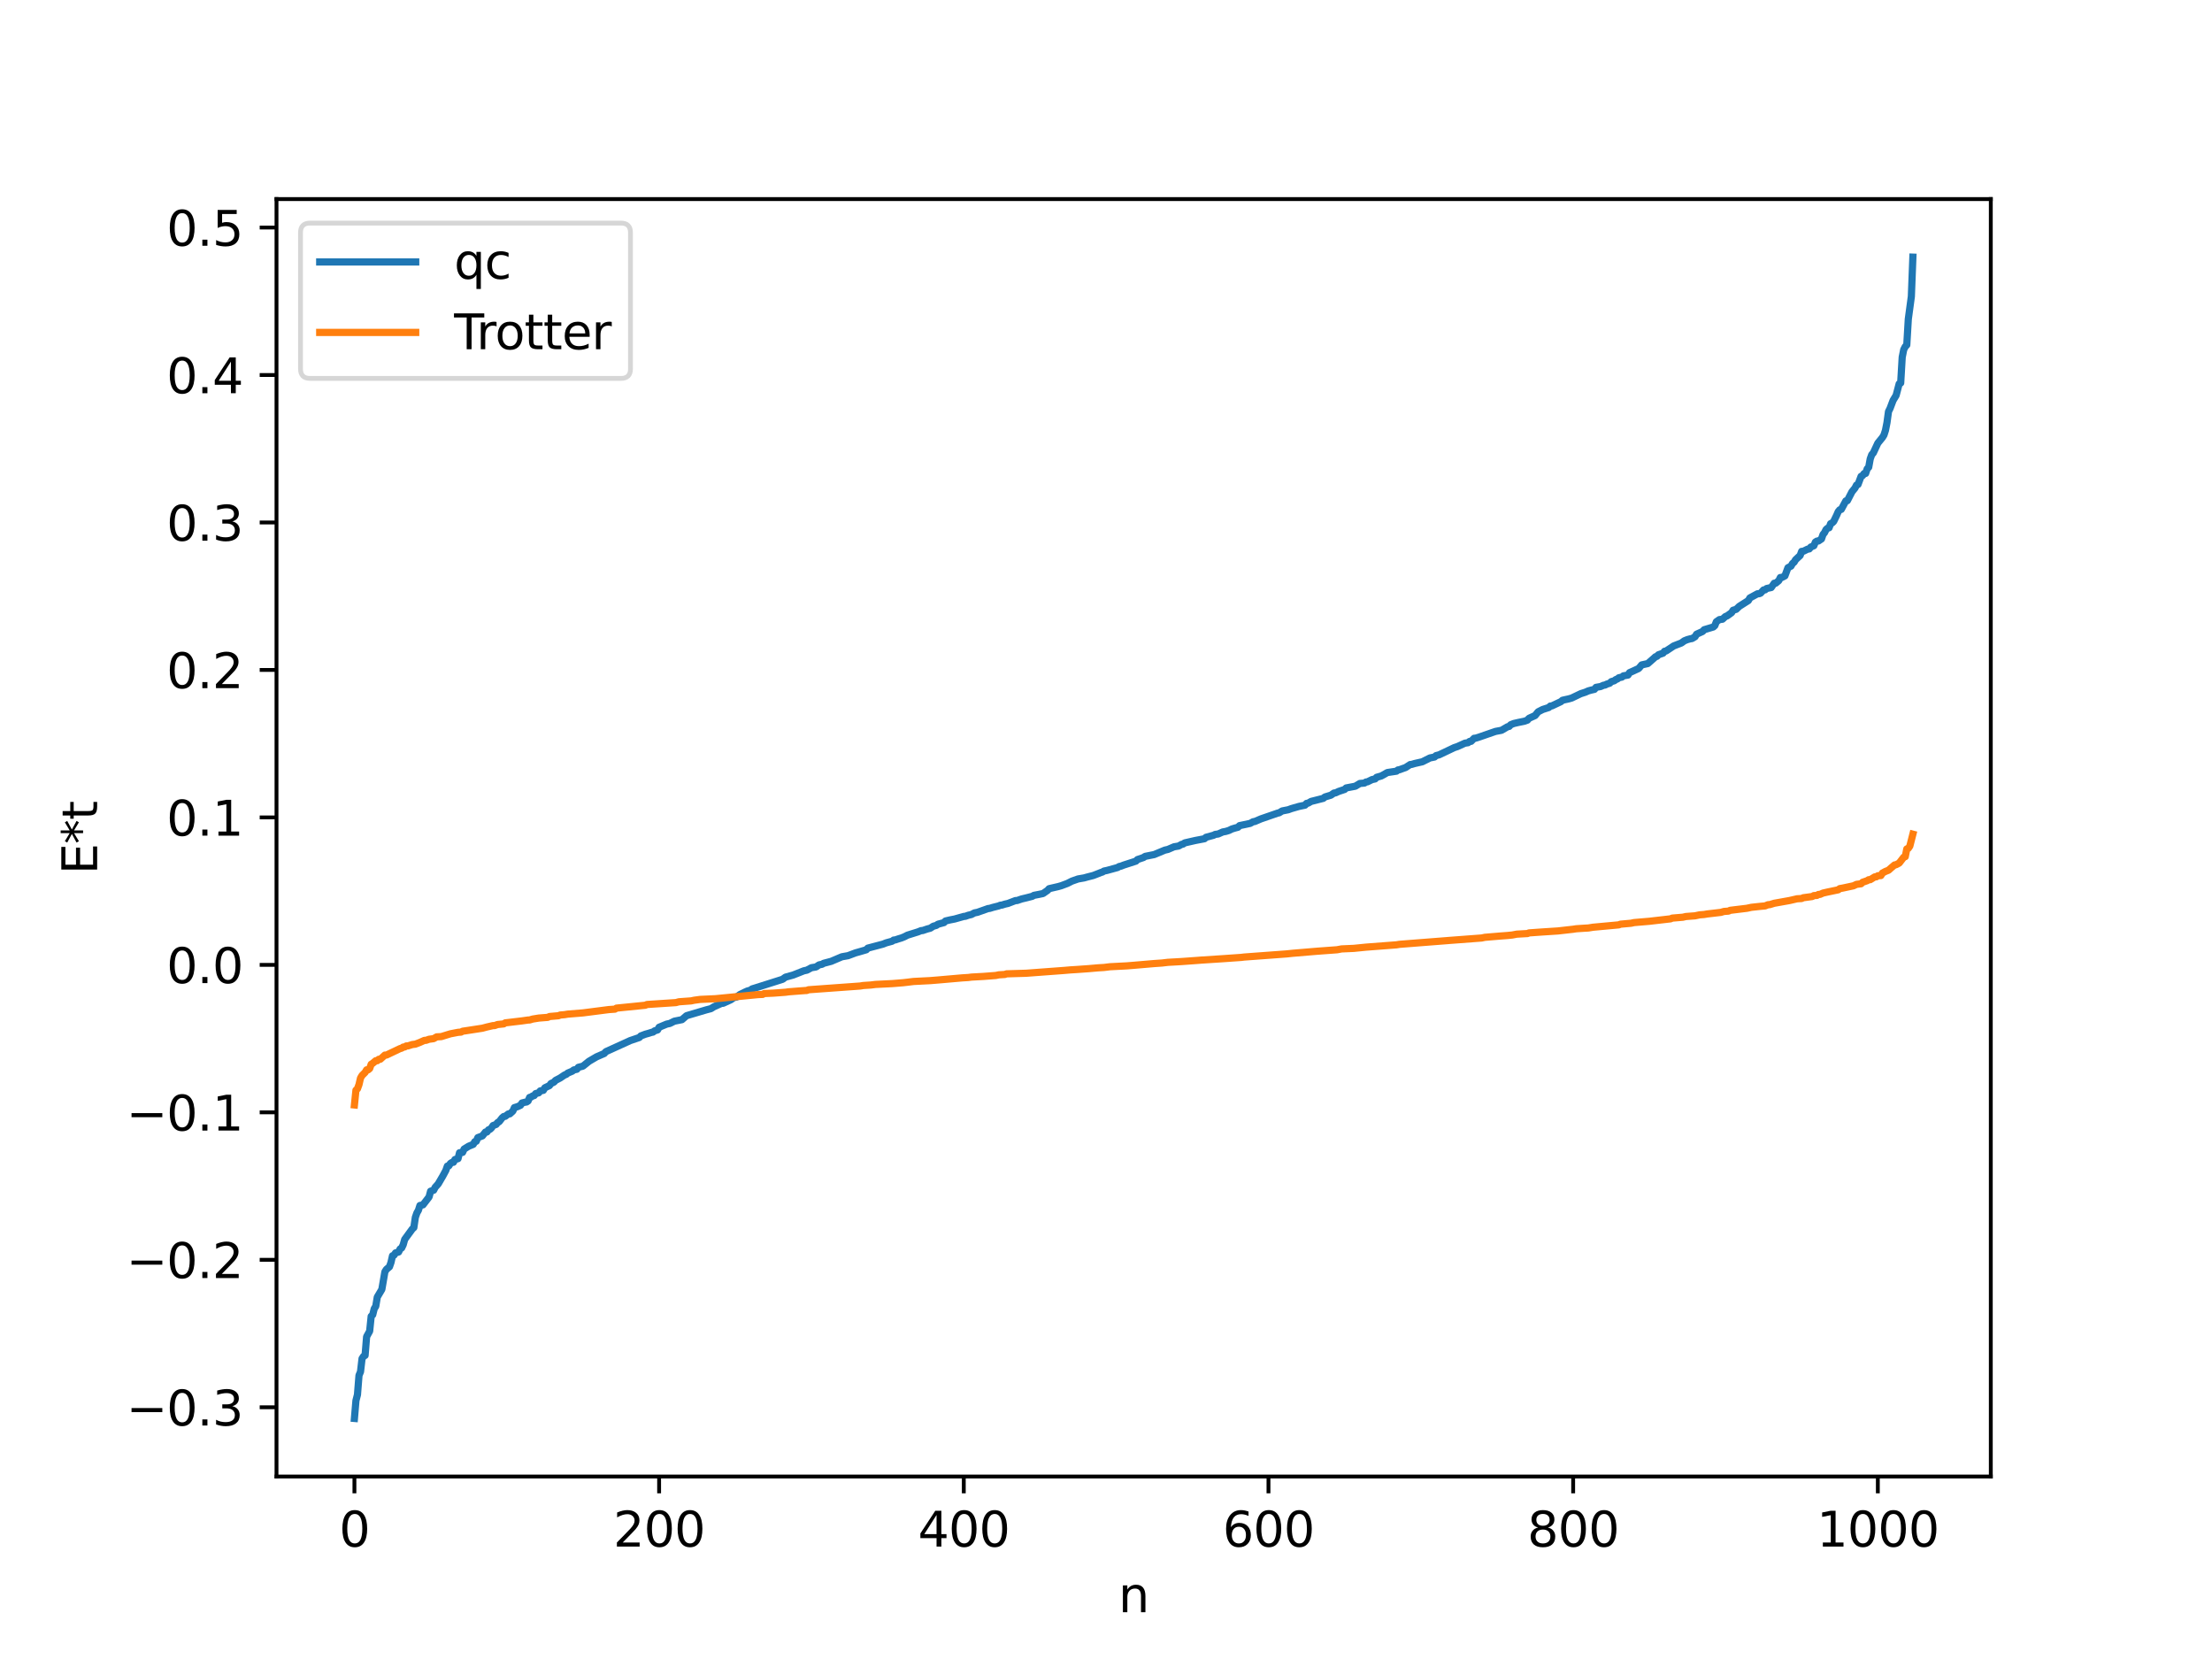 <?xml version="1.0" encoding="utf-8" standalone="no"?>
<!DOCTYPE svg PUBLIC "-//W3C//DTD SVG 1.1//EN"
  "http://www.w3.org/Graphics/SVG/1.1/DTD/svg11.dtd">
<svg xmlns:xlink="http://www.w3.org/1999/xlink" width="460.8pt" height="345.6pt" viewBox="0 0 460.8 345.6" xmlns="http://www.w3.org/2000/svg" version="1.1">
 <defs>
  <style type="text/css">*{stroke-linejoin: round; stroke-linecap: butt}</style>
 </defs>
 <g id="figure_1">
  <g id="patch_1">
   <path d="M 0 345.6 
L 460.8 345.6 
L 460.8 0 
L 0 0 
z
" style="fill: #ffffff"/>
  </g>
  <g id="axes_1">
   <g id="patch_2">
    <path d="M 57.6 307.584 
L 414.72 307.584 
L 414.72 41.472 
L 57.6 41.472 
z
" style="fill: #ffffff"/>
   </g>
   <g id="matplotlib.axis_1">
    <g id="xtick_1">
     <g id="line2d_1">
      <defs>
       <path id="mc8db1f3275" d="M 0 0 
L 0 3.5 
" style="stroke: #000000; stroke-width: 0.8"/>
      </defs>
      <g>
       <use xlink:href="#mc8db1f3275" x="73.833" y="307.584" style="stroke: #000000; stroke-width: 0.8"/>
      </g>
     </g>
     <g id="text_1">
      <!-- 0 -->
      <g transform="translate(70.651 322.182) scale(0.1 -0.1)">
       <defs>
        <path id="DejaVuSans-30" d="M 2034 4250 
Q 1547 4250 1301 3770 
Q 1056 3291 1056 2328 
Q 1056 1369 1301 889 
Q 1547 409 2034 409 
Q 2525 409 2770 889 
Q 3016 1369 3016 2328 
Q 3016 3291 2770 3770 
Q 2525 4250 2034 4250 
z
M 2034 4750 
Q 2819 4750 3233 4129 
Q 3647 3509 3647 2328 
Q 3647 1150 3233 529 
Q 2819 -91 2034 -91 
Q 1250 -91 836 529 
Q 422 1150 422 2328 
Q 422 3509 836 4129 
Q 1250 4750 2034 4750 
z
" transform="scale(0.016)"/>
       </defs>
       <use xlink:href="#DejaVuSans-30"/>
      </g>
     </g>
    </g>
    <g id="xtick_2">
     <g id="line2d_2">
      <g>
       <use xlink:href="#mc8db1f3275" x="137.304" y="307.584" style="stroke: #000000; stroke-width: 0.8"/>
      </g>
     </g>
     <g id="text_2">
      <!-- 200 -->
      <g transform="translate(127.76 322.182) scale(0.1 -0.1)">
       <defs>
        <path id="DejaVuSans-32" d="M 1228 531 
L 3431 531 
L 3431 0 
L 469 0 
L 469 531 
Q 828 903 1448 1529 
Q 2069 2156 2228 2338 
Q 2531 2678 2651 2914 
Q 2772 3150 2772 3378 
Q 2772 3750 2511 3984 
Q 2250 4219 1831 4219 
Q 1534 4219 1204 4116 
Q 875 4013 500 3803 
L 500 4441 
Q 881 4594 1212 4672 
Q 1544 4750 1819 4750 
Q 2544 4750 2975 4387 
Q 3406 4025 3406 3419 
Q 3406 3131 3298 2873 
Q 3191 2616 2906 2266 
Q 2828 2175 2409 1742 
Q 1991 1309 1228 531 
z
" transform="scale(0.016)"/>
       </defs>
       <use xlink:href="#DejaVuSans-32"/>
       <use xlink:href="#DejaVuSans-30" x="63.623"/>
       <use xlink:href="#DejaVuSans-30" x="127.246"/>
      </g>
     </g>
    </g>
    <g id="xtick_3">
     <g id="line2d_3">
      <g>
       <use xlink:href="#mc8db1f3275" x="200.775" y="307.584" style="stroke: #000000; stroke-width: 0.8"/>
      </g>
     </g>
     <g id="text_3">
      <!-- 400 -->
      <g transform="translate(191.231 322.182) scale(0.1 -0.1)">
       <defs>
        <path id="DejaVuSans-34" d="M 2419 4116 
L 825 1625 
L 2419 1625 
L 2419 4116 
z
M 2253 4666 
L 3047 4666 
L 3047 1625 
L 3713 1625 
L 3713 1100 
L 3047 1100 
L 3047 0 
L 2419 0 
L 2419 1100 
L 313 1100 
L 313 1709 
L 2253 4666 
z
" transform="scale(0.016)"/>
       </defs>
       <use xlink:href="#DejaVuSans-34"/>
       <use xlink:href="#DejaVuSans-30" x="63.623"/>
       <use xlink:href="#DejaVuSans-30" x="127.246"/>
      </g>
     </g>
    </g>
    <g id="xtick_4">
     <g id="line2d_4">
      <g>
       <use xlink:href="#mc8db1f3275" x="264.246" y="307.584" style="stroke: #000000; stroke-width: 0.8"/>
      </g>
     </g>
     <g id="text_4">
      <!-- 600 -->
      <g transform="translate(254.702 322.182) scale(0.1 -0.1)">
       <defs>
        <path id="DejaVuSans-36" d="M 2113 2584 
Q 1688 2584 1439 2293 
Q 1191 2003 1191 1497 
Q 1191 994 1439 701 
Q 1688 409 2113 409 
Q 2538 409 2786 701 
Q 3034 994 3034 1497 
Q 3034 2003 2786 2293 
Q 2538 2584 2113 2584 
z
M 3366 4563 
L 3366 3988 
Q 3128 4100 2886 4159 
Q 2644 4219 2406 4219 
Q 1781 4219 1451 3797 
Q 1122 3375 1075 2522 
Q 1259 2794 1537 2939 
Q 1816 3084 2150 3084 
Q 2853 3084 3261 2657 
Q 3669 2231 3669 1497 
Q 3669 778 3244 343 
Q 2819 -91 2113 -91 
Q 1303 -91 875 529 
Q 447 1150 447 2328 
Q 447 3434 972 4092 
Q 1497 4750 2381 4750 
Q 2619 4750 2861 4703 
Q 3103 4656 3366 4563 
z
" transform="scale(0.016)"/>
       </defs>
       <use xlink:href="#DejaVuSans-36"/>
       <use xlink:href="#DejaVuSans-30" x="63.623"/>
       <use xlink:href="#DejaVuSans-30" x="127.246"/>
      </g>
     </g>
    </g>
    <g id="xtick_5">
     <g id="line2d_5">
      <g>
       <use xlink:href="#mc8db1f3275" x="327.717" y="307.584" style="stroke: #000000; stroke-width: 0.8"/>
      </g>
     </g>
     <g id="text_5">
      <!-- 800 -->
      <g transform="translate(318.173 322.182) scale(0.1 -0.1)">
       <defs>
        <path id="DejaVuSans-38" d="M 2034 2216 
Q 1584 2216 1326 1975 
Q 1069 1734 1069 1313 
Q 1069 891 1326 650 
Q 1584 409 2034 409 
Q 2484 409 2743 651 
Q 3003 894 3003 1313 
Q 3003 1734 2745 1975 
Q 2488 2216 2034 2216 
z
M 1403 2484 
Q 997 2584 770 2862 
Q 544 3141 544 3541 
Q 544 4100 942 4425 
Q 1341 4750 2034 4750 
Q 2731 4750 3128 4425 
Q 3525 4100 3525 3541 
Q 3525 3141 3298 2862 
Q 3072 2584 2669 2484 
Q 3125 2378 3379 2068 
Q 3634 1759 3634 1313 
Q 3634 634 3220 271 
Q 2806 -91 2034 -91 
Q 1263 -91 848 271 
Q 434 634 434 1313 
Q 434 1759 690 2068 
Q 947 2378 1403 2484 
z
M 1172 3481 
Q 1172 3119 1398 2916 
Q 1625 2713 2034 2713 
Q 2441 2713 2670 2916 
Q 2900 3119 2900 3481 
Q 2900 3844 2670 4047 
Q 2441 4250 2034 4250 
Q 1625 4250 1398 4047 
Q 1172 3844 1172 3481 
z
" transform="scale(0.016)"/>
       </defs>
       <use xlink:href="#DejaVuSans-38"/>
       <use xlink:href="#DejaVuSans-30" x="63.623"/>
       <use xlink:href="#DejaVuSans-30" x="127.246"/>
      </g>
     </g>
    </g>
    <g id="xtick_6">
     <g id="line2d_6">
      <g>
       <use xlink:href="#mc8db1f3275" x="391.188" y="307.584" style="stroke: #000000; stroke-width: 0.8"/>
      </g>
     </g>
     <g id="text_6">
      <!-- 1000 -->
      <g transform="translate(378.463 322.182) scale(0.1 -0.1)">
       <defs>
        <path id="DejaVuSans-31" d="M 794 531 
L 1825 531 
L 1825 4091 
L 703 3866 
L 703 4441 
L 1819 4666 
L 2450 4666 
L 2450 531 
L 3481 531 
L 3481 0 
L 794 0 
L 794 531 
z
" transform="scale(0.016)"/>
       </defs>
       <use xlink:href="#DejaVuSans-31"/>
       <use xlink:href="#DejaVuSans-30" x="63.623"/>
       <use xlink:href="#DejaVuSans-30" x="127.246"/>
       <use xlink:href="#DejaVuSans-30" x="190.869"/>
      </g>
     </g>
    </g>
    <g id="text_7">
     <!-- n -->
     <g transform="translate(232.991 335.861) scale(0.1 -0.1)">
      <defs>
       <path id="DejaVuSans-6e" d="M 3513 2113 
L 3513 0 
L 2938 0 
L 2938 2094 
Q 2938 2591 2744 2837 
Q 2550 3084 2163 3084 
Q 1697 3084 1428 2787 
Q 1159 2491 1159 1978 
L 1159 0 
L 581 0 
L 581 3500 
L 1159 3500 
L 1159 2956 
Q 1366 3272 1645 3428 
Q 1925 3584 2291 3584 
Q 2894 3584 3203 3211 
Q 3513 2838 3513 2113 
z
" transform="scale(0.016)"/>
      </defs>
      <use xlink:href="#DejaVuSans-6e"/>
     </g>
    </g>
   </g>
   <g id="matplotlib.axis_2">
    <g id="ytick_1">
     <g id="line2d_7">
      <defs>
       <path id="mf3ac3c4fde" d="M 0 0 
L -3.5 0 
" style="stroke: #000000; stroke-width: 0.8"/>
      </defs>
      <g>
       <use xlink:href="#mf3ac3c4fde" x="57.6" y="293.16" style="stroke: #000000; stroke-width: 0.8"/>
      </g>
     </g>
     <g id="text_8">
      <!-- −0.3 -->
      <g transform="translate(26.317 296.959) scale(0.1 -0.1)">
       <defs>
        <path id="DejaVuSans-2212" d="M 678 2272 
L 4684 2272 
L 4684 1741 
L 678 1741 
L 678 2272 
z
" transform="scale(0.016)"/>
        <path id="DejaVuSans-2e" d="M 684 794 
L 1344 794 
L 1344 0 
L 684 0 
L 684 794 
z
" transform="scale(0.016)"/>
        <path id="DejaVuSans-33" d="M 2597 2516 
Q 3050 2419 3304 2112 
Q 3559 1806 3559 1356 
Q 3559 666 3084 287 
Q 2609 -91 1734 -91 
Q 1441 -91 1130 -33 
Q 819 25 488 141 
L 488 750 
Q 750 597 1062 519 
Q 1375 441 1716 441 
Q 2309 441 2620 675 
Q 2931 909 2931 1356 
Q 2931 1769 2642 2001 
Q 2353 2234 1838 2234 
L 1294 2234 
L 1294 2753 
L 1863 2753 
Q 2328 2753 2575 2939 
Q 2822 3125 2822 3475 
Q 2822 3834 2567 4026 
Q 2313 4219 1838 4219 
Q 1578 4219 1281 4162 
Q 984 4106 628 3988 
L 628 4550 
Q 988 4650 1302 4700 
Q 1616 4750 1894 4750 
Q 2613 4750 3031 4423 
Q 3450 4097 3450 3541 
Q 3450 3153 3228 2886 
Q 3006 2619 2597 2516 
z
" transform="scale(0.016)"/>
       </defs>
       <use xlink:href="#DejaVuSans-2212"/>
       <use xlink:href="#DejaVuSans-30" x="83.789"/>
       <use xlink:href="#DejaVuSans-2e" x="147.412"/>
       <use xlink:href="#DejaVuSans-33" x="179.199"/>
      </g>
     </g>
    </g>
    <g id="ytick_2">
     <g id="line2d_8">
      <g>
       <use xlink:href="#mf3ac3c4fde" x="57.6" y="262.439" style="stroke: #000000; stroke-width: 0.8"/>
      </g>
     </g>
     <g id="text_9">
      <!-- −0.2 -->
      <g transform="translate(26.317 266.239) scale(0.1 -0.1)">
       <use xlink:href="#DejaVuSans-2212"/>
       <use xlink:href="#DejaVuSans-30" x="83.789"/>
       <use xlink:href="#DejaVuSans-2e" x="147.412"/>
       <use xlink:href="#DejaVuSans-32" x="179.199"/>
      </g>
     </g>
    </g>
    <g id="ytick_3">
     <g id="line2d_9">
      <g>
       <use xlink:href="#mf3ac3c4fde" x="57.6" y="231.719" style="stroke: #000000; stroke-width: 0.8"/>
      </g>
     </g>
     <g id="text_10">
      <!-- −0.1 -->
      <g transform="translate(26.317 235.518) scale(0.1 -0.1)">
       <use xlink:href="#DejaVuSans-2212"/>
       <use xlink:href="#DejaVuSans-30" x="83.789"/>
       <use xlink:href="#DejaVuSans-2e" x="147.412"/>
       <use xlink:href="#DejaVuSans-31" x="179.199"/>
      </g>
     </g>
    </g>
    <g id="ytick_4">
     <g id="line2d_10">
      <g>
       <use xlink:href="#mf3ac3c4fde" x="57.6" y="200.999" style="stroke: #000000; stroke-width: 0.8"/>
      </g>
     </g>
     <g id="text_11">
      <!-- 0.0 -->
      <g transform="translate(34.697 204.798) scale(0.1 -0.1)">
       <use xlink:href="#DejaVuSans-30"/>
       <use xlink:href="#DejaVuSans-2e" x="63.623"/>
       <use xlink:href="#DejaVuSans-30" x="95.41"/>
      </g>
     </g>
    </g>
    <g id="ytick_5">
     <g id="line2d_11">
      <g>
       <use xlink:href="#mf3ac3c4fde" x="57.6" y="170.279" style="stroke: #000000; stroke-width: 0.8"/>
      </g>
     </g>
     <g id="text_12">
      <!-- 0.1 -->
      <g transform="translate(34.697 174.078) scale(0.1 -0.1)">
       <use xlink:href="#DejaVuSans-30"/>
       <use xlink:href="#DejaVuSans-2e" x="63.623"/>
       <use xlink:href="#DejaVuSans-31" x="95.41"/>
      </g>
     </g>
    </g>
    <g id="ytick_6">
     <g id="line2d_12">
      <g>
       <use xlink:href="#mf3ac3c4fde" x="57.6" y="139.559" style="stroke: #000000; stroke-width: 0.8"/>
      </g>
     </g>
     <g id="text_13">
      <!-- 0.2 -->
      <g transform="translate(34.697 143.358) scale(0.1 -0.1)">
       <use xlink:href="#DejaVuSans-30"/>
       <use xlink:href="#DejaVuSans-2e" x="63.623"/>
       <use xlink:href="#DejaVuSans-32" x="95.41"/>
      </g>
     </g>
    </g>
    <g id="ytick_7">
     <g id="line2d_13">
      <g>
       <use xlink:href="#mf3ac3c4fde" x="57.6" y="108.838" style="stroke: #000000; stroke-width: 0.8"/>
      </g>
     </g>
     <g id="text_14">
      <!-- 0.3 -->
      <g transform="translate(34.697 112.638) scale(0.1 -0.1)">
       <use xlink:href="#DejaVuSans-30"/>
       <use xlink:href="#DejaVuSans-2e" x="63.623"/>
       <use xlink:href="#DejaVuSans-33" x="95.41"/>
      </g>
     </g>
    </g>
    <g id="ytick_8">
     <g id="line2d_14">
      <g>
       <use xlink:href="#mf3ac3c4fde" x="57.6" y="78.118" style="stroke: #000000; stroke-width: 0.8"/>
      </g>
     </g>
     <g id="text_15">
      <!-- 0.4 -->
      <g transform="translate(34.697 81.917) scale(0.1 -0.1)">
       <use xlink:href="#DejaVuSans-30"/>
       <use xlink:href="#DejaVuSans-2e" x="63.623"/>
       <use xlink:href="#DejaVuSans-34" x="95.41"/>
      </g>
     </g>
    </g>
    <g id="ytick_9">
     <g id="line2d_15">
      <g>
       <use xlink:href="#mf3ac3c4fde" x="57.6" y="47.398" style="stroke: #000000; stroke-width: 0.8"/>
      </g>
     </g>
     <g id="text_16">
      <!-- 0.5 -->
      <g transform="translate(34.697 51.197) scale(0.1 -0.1)">
       <defs>
        <path id="DejaVuSans-35" d="M 691 4666 
L 3169 4666 
L 3169 4134 
L 1269 4134 
L 1269 2991 
Q 1406 3038 1543 3061 
Q 1681 3084 1819 3084 
Q 2600 3084 3056 2656 
Q 3513 2228 3513 1497 
Q 3513 744 3044 326 
Q 2575 -91 1722 -91 
Q 1428 -91 1123 -41 
Q 819 9 494 109 
L 494 744 
Q 775 591 1075 516 
Q 1375 441 1709 441 
Q 2250 441 2565 725 
Q 2881 1009 2881 1497 
Q 2881 1984 2565 2268 
Q 2250 2553 1709 2553 
Q 1456 2553 1204 2497 
Q 953 2441 691 2322 
L 691 4666 
z
" transform="scale(0.016)"/>
       </defs>
       <use xlink:href="#DejaVuSans-30"/>
       <use xlink:href="#DejaVuSans-2e" x="63.623"/>
       <use xlink:href="#DejaVuSans-35" x="95.41"/>
      </g>
     </g>
    </g>
    <g id="text_17">
     <!-- E*t -->
     <g transform="translate(20.238 182.148) rotate(-90) scale(0.1 -0.1)">
      <defs>
       <path id="DejaVuSans-45" d="M 628 4666 
L 3578 4666 
L 3578 4134 
L 1259 4134 
L 1259 2753 
L 3481 2753 
L 3481 2222 
L 1259 2222 
L 1259 531 
L 3634 531 
L 3634 0 
L 628 0 
L 628 4666 
z
" transform="scale(0.016)"/>
       <path id="DejaVuSans-2a" d="M 3009 3897 
L 1888 3291 
L 3009 2681 
L 2828 2375 
L 1778 3009 
L 1778 1831 
L 1422 1831 
L 1422 3009 
L 372 2375 
L 191 2681 
L 1313 3291 
L 191 3897 
L 372 4206 
L 1422 3572 
L 1422 4750 
L 1778 4750 
L 1778 3572 
L 2828 4206 
L 3009 3897 
z
" transform="scale(0.016)"/>
       <path id="DejaVuSans-74" d="M 1172 4494 
L 1172 3500 
L 2356 3500 
L 2356 3053 
L 1172 3053 
L 1172 1153 
Q 1172 725 1289 603 
Q 1406 481 1766 481 
L 2356 481 
L 2356 0 
L 1766 0 
Q 1100 0 847 248 
Q 594 497 594 1153 
L 594 3053 
L 172 3053 
L 172 3500 
L 594 3500 
L 594 4494 
L 1172 4494 
z
" transform="scale(0.016)"/>
      </defs>
      <use xlink:href="#DejaVuSans-45"/>
      <use xlink:href="#DejaVuSans-2a" x="63.184"/>
      <use xlink:href="#DejaVuSans-74" x="113.184"/>
     </g>
    </g>
   </g>
   <g id="line2d_16">
    <path d="M 73.833 295.488 
L 74.15 291.766 
L 74.467 290.536 
L 74.785 286.523 
L 75.102 285.755 
L 75.42 283.02 
L 75.737 282.539 
L 76.054 282.363 
L 76.372 278.455 
L 77.006 277.302 
L 77.324 274.21 
L 77.641 273.898 
L 77.958 272.629 
L 78.276 272.125 
L 78.593 270.21 
L 79.545 268.604 
L 80.18 264.933 
L 80.497 264.441 
L 81.132 263.895 
L 81.449 262.993 
L 81.767 261.598 
L 82.084 261.481 
L 82.401 260.995 
L 83.036 260.815 
L 83.353 260.178 
L 83.671 259.975 
L 83.988 259.315 
L 84.305 258.192 
L 85.892 256.018 
L 86.21 255.734 
L 86.527 253.585 
L 86.844 252.676 
L 87.162 252.122 
L 87.479 251.126 
L 88.114 250.992 
L 89.383 249.348 
L 89.7 248.148 
L 90.335 247.951 
L 90.653 247.337 
L 91.287 246.629 
L 92.239 245 
L 92.874 243.822 
L 93.191 242.917 
L 93.509 242.858 
L 93.826 242.365 
L 94.143 242.158 
L 94.461 242.123 
L 94.778 241.544 
L 95.413 241.373 
L 95.73 240.132 
L 96.365 240.064 
L 96.682 239.368 
L 97.634 238.78 
L 98.586 238.39 
L 98.904 237.833 
L 99.221 237.749 
L 99.539 236.989 
L 100.491 236.628 
L 101.125 235.828 
L 101.443 235.811 
L 101.76 235.366 
L 102.077 235.258 
L 102.395 234.949 
L 102.712 234.472 
L 103.347 234.244 
L 103.664 233.841 
L 103.981 233.678 
L 104.616 232.861 
L 104.934 232.591 
L 105.251 232.546 
L 105.886 232.062 
L 106.203 232.036 
L 106.838 231.457 
L 107.155 230.735 
L 107.79 230.544 
L 108.424 230.257 
L 108.742 229.77 
L 109.377 229.61 
L 109.694 229.566 
L 110.011 229.353 
L 110.329 228.609 
L 110.646 228.539 
L 110.963 228.297 
L 111.281 228.226 
L 111.598 227.809 
L 112.233 227.653 
L 112.55 227.249 
L 113.185 227.137 
L 113.502 226.605 
L 114.454 226.155 
L 114.772 225.725 
L 115.406 225.424 
L 115.724 225.069 
L 116.676 224.572 
L 117.628 223.931 
L 117.945 223.825 
L 118.262 223.548 
L 119.215 223.147 
L 119.532 222.888 
L 120.167 222.75 
L 120.484 222.341 
L 121.436 222.098 
L 122.705 221.079 
L 124.292 220.15 
L 125.879 219.463 
L 126.196 219.091 
L 130.639 217.073 
L 131.274 216.778 
L 133.178 216.134 
L 133.496 215.801 
L 134.448 215.442 
L 135.082 215.267 
L 135.717 215.064 
L 136.034 215.003 
L 136.352 214.747 
L 136.986 214.554 
L 137.304 213.996 
L 138.891 213.337 
L 139.525 213.205 
L 140.477 212.732 
L 142.064 212.414 
L 143.016 211.589 
L 147.142 210.369 
L 148.094 210.12 
L 148.729 209.724 
L 150.315 209.014 
L 150.633 209.004 
L 152.22 208.281 
L 152.854 207.833 
L 153.489 207.685 
L 154.124 207.191 
L 155.076 206.719 
L 155.71 206.437 
L 156.345 206.27 
L 156.662 206.01 
L 157.297 205.816 
L 163.01 204.007 
L 163.644 203.554 
L 165.231 203.117 
L 167.453 202.238 
L 168.087 202.101 
L 169.039 201.592 
L 169.991 201.435 
L 170.626 201.002 
L 171.261 200.872 
L 171.578 200.676 
L 173.165 200.257 
L 175.386 199.311 
L 176.656 199.088 
L 177.291 198.85 
L 178.243 198.494 
L 178.877 198.32 
L 180.464 197.855 
L 180.781 197.512 
L 183.955 196.674 
L 184.59 196.418 
L 185.859 196.07 
L 186.177 195.828 
L 186.494 195.807 
L 187.129 195.59 
L 187.763 195.4 
L 188.398 195.146 
L 189.033 194.817 
L 191.254 194.121 
L 191.889 193.863 
L 192.206 193.849 
L 193.158 193.526 
L 193.793 193.362 
L 194.428 192.948 
L 195.062 192.775 
L 195.38 192.537 
L 196.649 192.193 
L 196.967 191.856 
L 197.919 191.633 
L 198.871 191.447 
L 200.775 190.91 
L 201.092 190.884 
L 201.727 190.659 
L 202.362 190.51 
L 202.996 190.175 
L 203.631 190.049 
L 205.853 189.262 
L 206.17 189.234 
L 206.805 189.033 
L 208.074 188.713 
L 208.391 188.568 
L 208.709 188.548 
L 209.343 188.346 
L 209.978 188.204 
L 211.565 187.598 
L 211.882 187.596 
L 212.834 187.269 
L 213.786 187.044 
L 215.056 186.716 
L 215.373 186.518 
L 216.325 186.337 
L 217.277 186.14 
L 218.229 185.482 
L 218.547 185.128 
L 220.451 184.689 
L 221.086 184.508 
L 222.355 184.032 
L 223.307 183.551 
L 224.577 183.104 
L 225.846 182.883 
L 226.481 182.704 
L 227.75 182.38 
L 228.702 182.011 
L 229.337 181.755 
L 229.654 181.665 
L 229.972 181.457 
L 230.606 181.326 
L 232.828 180.717 
L 233.145 180.505 
L 233.462 180.456 
L 234.097 180.207 
L 236.636 179.387 
L 236.953 179.064 
L 238.223 178.631 
L 238.54 178.4 
L 240.444 178.02 
L 242.666 177.095 
L 243.3 176.952 
L 244.57 176.404 
L 245.522 176.245 
L 246.157 175.893 
L 246.474 175.831 
L 246.791 175.593 
L 249.013 175.087 
L 250.917 174.723 
L 251.234 174.424 
L 252.821 173.995 
L 253.139 173.823 
L 253.773 173.735 
L 254.725 173.312 
L 255.36 173.196 
L 255.995 173.003 
L 256.629 172.693 
L 257.264 172.499 
L 257.899 172.331 
L 258.216 171.995 
L 259.168 171.796 
L 260.438 171.524 
L 261.072 171.171 
L 261.39 171.137 
L 262.659 170.594 
L 266.15 169.387 
L 266.467 169.325 
L 267.102 168.934 
L 268.372 168.685 
L 269.006 168.45 
L 270.593 167.993 
L 271.862 167.73 
L 272.18 167.362 
L 272.497 167.317 
L 273.132 166.949 
L 275.671 166.307 
L 275.988 166.031 
L 277.258 165.646 
L 277.892 165.203 
L 278.21 165.173 
L 278.844 164.877 
L 280.114 164.453 
L 280.431 164.144 
L 281.7 163.902 
L 282.335 163.782 
L 283.287 163.211 
L 284.239 163.124 
L 284.557 162.909 
L 284.874 162.868 
L 285.826 162.401 
L 286.461 162.265 
L 286.778 161.924 
L 287.73 161.655 
L 288.365 161.313 
L 289 160.937 
L 290.904 160.652 
L 291.221 160.393 
L 291.539 160.348 
L 292.173 160.115 
L 292.808 159.894 
L 293.76 159.271 
L 294.077 159.241 
L 294.712 159.051 
L 296.299 158.691 
L 297.886 157.893 
L 298.838 157.701 
L 299.155 157.408 
L 299.79 157.245 
L 302.963 155.736 
L 303.598 155.53 
L 305.185 154.813 
L 305.82 154.72 
L 306.137 154.456 
L 306.454 154.437 
L 307.089 153.797 
L 307.406 153.775 
L 308.041 153.579 
L 311.532 152.369 
L 312.801 152.127 
L 314.071 151.384 
L 314.388 151.328 
L 314.705 150.975 
L 315.34 150.72 
L 316.292 150.501 
L 317.562 150.242 
L 318.196 150.015 
L 318.514 149.639 
L 319.783 149.062 
L 320.418 148.283 
L 321.37 147.797 
L 322.639 147.391 
L 322.957 147.083 
L 323.274 147.06 
L 325.178 146.159 
L 325.496 145.877 
L 326.13 145.734 
L 326.765 145.597 
L 327.4 145.417 
L 329.304 144.505 
L 330.256 144.199 
L 330.891 143.921 
L 331.525 143.749 
L 332.16 143.603 
L 332.477 143.189 
L 333.429 143.019 
L 334.064 142.741 
L 334.381 142.707 
L 334.699 142.524 
L 335.334 142.325 
L 335.651 142.003 
L 336.286 141.815 
L 336.603 141.561 
L 336.92 141.457 
L 337.238 141.188 
L 337.872 141.053 
L 338.19 140.791 
L 339.142 140.627 
L 339.459 140.122 
L 340.094 139.845 
L 340.729 139.549 
L 341.363 139.26 
L 341.998 138.51 
L 343.267 138.233 
L 344.537 137.121 
L 344.854 136.825 
L 345.172 136.726 
L 345.489 136.398 
L 346.441 136.069 
L 346.758 135.671 
L 347.076 135.615 
L 348.662 134.564 
L 350.249 133.948 
L 350.884 133.491 
L 351.519 133.237 
L 352.153 133.066 
L 352.471 133.026 
L 353.105 132.647 
L 353.423 132.12 
L 354.692 131.542 
L 355.01 131.182 
L 356.914 130.612 
L 357.231 130.325 
L 357.548 129.523 
L 358.183 129.076 
L 358.818 128.993 
L 359.453 128.417 
L 359.77 128.314 
L 360.722 127.631 
L 361.039 127.12 
L 361.674 126.936 
L 362.309 126.321 
L 364.213 125.108 
L 364.53 124.56 
L 366.117 123.694 
L 366.434 123.688 
L 366.752 123.57 
L 367.386 122.89 
L 367.704 122.877 
L 368.021 122.597 
L 368.973 122.395 
L 369.608 121.494 
L 369.925 121.481 
L 370.56 120.953 
L 370.877 120.303 
L 371.195 120.298 
L 371.829 119.972 
L 372.464 118.266 
L 373.099 117.935 
L 373.416 117.377 
L 373.734 117.135 
L 374.051 116.604 
L 375.003 115.711 
L 375.32 114.861 
L 375.638 114.854 
L 376.59 114.383 
L 376.907 114.349 
L 377.224 113.956 
L 377.859 113.688 
L 378.177 112.927 
L 378.494 112.72 
L 378.811 112.699 
L 379.446 112.274 
L 379.763 111.353 
L 380.081 110.967 
L 380.398 110.318 
L 380.715 110.037 
L 381.033 109.946 
L 381.35 109.087 
L 381.667 108.941 
L 381.985 108.63 
L 382.62 107.317 
L 382.937 106.582 
L 383.254 106.204 
L 383.572 106.113 
L 384.524 104.345 
L 384.841 104.3 
L 385.793 102.449 
L 386.428 101.668 
L 386.745 101.051 
L 387.062 100.924 
L 387.697 99.228 
L 388.015 99.069 
L 388.332 98.642 
L 388.649 98.621 
L 388.967 97.665 
L 389.284 97.34 
L 389.601 95.599 
L 389.919 94.708 
L 390.236 94.37 
L 391.188 92.317 
L 392.14 91.146 
L 392.458 90.632 
L 392.775 89.655 
L 393.092 88.038 
L 393.41 85.724 
L 393.727 85.093 
L 394.362 83.417 
L 394.996 82.363 
L 395.631 79.952 
L 395.948 79.79 
L 396.266 74.403 
L 396.583 72.818 
L 396.9 72.202 
L 397.218 71.87 
L 397.535 66.469 
L 398.17 61.768 
L 398.487 53.568 
L 398.487 53.568 
" clip-path="url(#p0453647f73)" style="fill: none; stroke: #1f77b4; stroke-width: 1.5; stroke-linecap: square"/>
   </g>
   <g id="line2d_17">
    <path d="M 73.833 230.183 
L 74.15 227.111 
L 74.467 226.81 
L 74.785 225.938 
L 75.102 224.579 
L 75.42 224.039 
L 76.054 223.41 
L 76.372 222.866 
L 76.689 222.866 
L 77.006 222.595 
L 77.324 221.705 
L 77.641 221.507 
L 78.276 220.967 
L 78.593 220.967 
L 78.91 220.666 
L 79.228 220.656 
L 80.18 219.794 
L 80.497 219.794 
L 83.353 218.434 
L 83.671 218.357 
L 83.988 218.125 
L 84.305 218.104 
L 84.623 217.895 
L 84.94 217.895 
L 85.892 217.594 
L 86.527 217.516 
L 87.479 217.149 
L 88.431 216.722 
L 88.748 216.722 
L 89.383 216.496 
L 90.335 216.368 
L 90.97 215.997 
L 91.922 215.945 
L 93.826 215.362 
L 95.413 215.053 
L 96.048 215.005 
L 96.365 214.823 
L 97 214.731 
L 100.491 214.194 
L 101.443 213.94 
L 102.712 213.65 
L 103.029 213.65 
L 103.664 213.424 
L 104.934 213.296 
L 105.251 213.084 
L 108.742 212.669 
L 110.011 212.489 
L 110.329 212.48 
L 110.963 212.29 
L 112.233 212.083 
L 114.137 211.933 
L 114.454 211.761 
L 116.358 211.596 
L 116.676 211.45 
L 117.628 211.37 
L 118.262 211.261 
L 121.436 211.005 
L 126.831 210.312 
L 128.1 210.224 
L 128.418 210.012 
L 134.448 209.408 
L 134.765 209.256 
L 140.795 208.861 
L 141.429 208.689 
L 143.968 208.505 
L 144.603 208.368 
L 145.872 208.195 
L 149.046 208.05 
L 157.932 207.189 
L 158.884 207.152 
L 159.201 206.971 
L 161.105 206.889 
L 163.644 206.702 
L 164.279 206.613 
L 166.5 206.438 
L 167.77 206.345 
L 168.087 206.336 
L 168.405 206.184 
L 179.195 205.406 
L 179.829 205.299 
L 181.416 205.194 
L 182.368 205.075 
L 185.859 204.902 
L 188.081 204.724 
L 189.033 204.616 
L 190.302 204.46 
L 193.793 204.28 
L 195.38 204.151 
L 200.458 203.708 
L 201.727 203.63 
L 202.362 203.545 
L 204.9 203.405 
L 207.439 203.209 
L 208.074 203.076 
L 209.343 202.997 
L 209.661 202.869 
L 213.786 202.744 
L 221.72 202.156 
L 222.99 202.045 
L 224.259 201.968 
L 226.798 201.787 
L 228.702 201.621 
L 229.972 201.544 
L 231.241 201.388 
L 234.732 201.208 
L 236.319 201.079 
L 240.444 200.725 
L 242.031 200.618 
L 243.3 200.469 
L 244.887 200.381 
L 246.157 200.306 
L 249.33 200.078 
L 250.282 200.002 
L 254.725 199.714 
L 258.534 199.449 
L 259.168 199.371 
L 268.054 198.715 
L 269.324 198.582 
L 274.401 198.156 
L 278.527 197.853 
L 279.479 197.675 
L 282.018 197.564 
L 284.557 197.309 
L 290.904 196.825 
L 291.539 196.72 
L 301.059 195.978 
L 302.011 195.901 
L 303.281 195.806 
L 308.676 195.4 
L 309.31 195.261 
L 312.484 194.997 
L 314.071 194.877 
L 315.023 194.781 
L 315.975 194.601 
L 317.879 194.492 
L 318.196 194.48 
L 318.514 194.34 
L 321.053 194.162 
L 324.543 193.934 
L 327.717 193.576 
L 328.352 193.477 
L 329.939 193.371 
L 330.891 193.317 
L 331.843 193.161 
L 337.238 192.663 
L 337.555 192.526 
L 339.777 192.328 
L 340.411 192.189 
L 343.585 191.92 
L 348.028 191.408 
L 348.345 191.259 
L 350.567 191.075 
L 351.201 190.927 
L 353.105 190.783 
L 354.058 190.579 
L 355.01 190.504 
L 355.644 190.395 
L 358.5 190.062 
L 359.135 189.872 
L 360.087 189.803 
L 360.405 189.638 
L 363.896 189.214 
L 364.848 189.011 
L 366.752 188.805 
L 367.704 188.719 
L 368.339 188.459 
L 368.656 188.457 
L 369.608 188.166 
L 372.781 187.599 
L 374.368 187.233 
L 375.32 187.177 
L 375.638 187.017 
L 377.542 186.759 
L 377.859 186.566 
L 378.494 186.533 
L 378.811 186.33 
L 379.129 186.327 
L 379.763 186.044 
L 380.715 185.827 
L 382.937 185.364 
L 383.254 185.115 
L 383.889 185.002 
L 386.11 184.527 
L 386.745 184.227 
L 387.697 184.105 
L 388.015 183.79 
L 388.967 183.465 
L 389.284 183.258 
L 389.601 183.255 
L 390.553 182.668 
L 390.871 182.661 
L 391.188 182.434 
L 391.823 182.398 
L 392.14 181.87 
L 392.775 181.534 
L 393.41 181.282 
L 394.044 180.718 
L 394.679 180.186 
L 394.996 180.133 
L 395.631 179.795 
L 396.583 178.57 
L 396.9 178.462 
L 397.218 176.849 
L 397.535 176.723 
L 397.853 176.257 
L 398.487 173.777 
L 398.487 173.777 
" clip-path="url(#p0453647f73)" style="fill: none; stroke: #ff7f0e; stroke-width: 1.5; stroke-linecap: square"/>
   </g>
   <g id="patch_3">
    <path d="M 57.6 307.584 
L 57.6 41.472 
" style="fill: none; stroke: #000000; stroke-width: 0.8; stroke-linejoin: miter; stroke-linecap: square"/>
   </g>
   <g id="patch_4">
    <path d="M 414.72 307.584 
L 414.72 41.472 
" style="fill: none; stroke: #000000; stroke-width: 0.8; stroke-linejoin: miter; stroke-linecap: square"/>
   </g>
   <g id="patch_5">
    <path d="M 57.6 307.584 
L 414.72 307.584 
" style="fill: none; stroke: #000000; stroke-width: 0.8; stroke-linejoin: miter; stroke-linecap: square"/>
   </g>
   <g id="patch_6">
    <path d="M 57.6 41.472 
L 414.72 41.472 
" style="fill: none; stroke: #000000; stroke-width: 0.8; stroke-linejoin: miter; stroke-linecap: square"/>
   </g>
   <g id="legend_1">
    <g id="patch_7">
     <path d="M 64.6 78.828 
L 129.342 78.828 
Q 131.342 78.828 131.342 76.828 
L 131.342 48.472 
Q 131.342 46.472 129.342 46.472 
L 64.6 46.472 
Q 62.6 46.472 62.6 48.472 
L 62.6 76.828 
Q 62.6 78.828 64.6 78.828 
z
" style="fill: #ffffff; opacity: 0.8; stroke: #cccccc; stroke-linejoin: miter"/>
    </g>
    <g id="line2d_18">
     <path d="M 66.6 54.57 
L 76.6 54.57 
L 86.6 54.57 
" style="fill: none; stroke: #1f77b4; stroke-width: 1.5; stroke-linecap: square"/>
    </g>
    <g id="text_18">
     <!-- qc -->
     <g transform="translate(94.6 58.07) scale(0.1 -0.1)">
      <defs>
       <path id="DejaVuSans-71" d="M 947 1747 
Q 947 1113 1208 752 
Q 1469 391 1925 391 
Q 2381 391 2643 752 
Q 2906 1113 2906 1747 
Q 2906 2381 2643 2742 
Q 2381 3103 1925 3103 
Q 1469 3103 1208 2742 
Q 947 2381 947 1747 
z
M 2906 525 
Q 2725 213 2448 61 
Q 2172 -91 1784 -91 
Q 1150 -91 751 415 
Q 353 922 353 1747 
Q 353 2572 751 3078 
Q 1150 3584 1784 3584 
Q 2172 3584 2448 3432 
Q 2725 3281 2906 2969 
L 2906 3500 
L 3481 3500 
L 3481 -1331 
L 2906 -1331 
L 2906 525 
z
" transform="scale(0.016)"/>
       <path id="DejaVuSans-63" d="M 3122 3366 
L 3122 2828 
Q 2878 2963 2633 3030 
Q 2388 3097 2138 3097 
Q 1578 3097 1268 2742 
Q 959 2388 959 1747 
Q 959 1106 1268 751 
Q 1578 397 2138 397 
Q 2388 397 2633 464 
Q 2878 531 3122 666 
L 3122 134 
Q 2881 22 2623 -34 
Q 2366 -91 2075 -91 
Q 1284 -91 818 406 
Q 353 903 353 1747 
Q 353 2603 823 3093 
Q 1294 3584 2113 3584 
Q 2378 3584 2631 3529 
Q 2884 3475 3122 3366 
z
" transform="scale(0.016)"/>
      </defs>
      <use xlink:href="#DejaVuSans-71"/>
      <use xlink:href="#DejaVuSans-63" x="63.477"/>
     </g>
    </g>
    <g id="line2d_19">
     <path d="M 66.6 69.249 
L 76.6 69.249 
L 86.6 69.249 
" style="fill: none; stroke: #ff7f0e; stroke-width: 1.5; stroke-linecap: square"/>
    </g>
    <g id="text_19">
     <!-- Trotter -->
     <g transform="translate(94.6 72.749) scale(0.1 -0.1)">
      <defs>
       <path id="DejaVuSans-54" d="M -19 4666 
L 3928 4666 
L 3928 4134 
L 2272 4134 
L 2272 0 
L 1638 0 
L 1638 4134 
L -19 4134 
L -19 4666 
z
" transform="scale(0.016)"/>
       <path id="DejaVuSans-72" d="M 2631 2963 
Q 2534 3019 2420 3045 
Q 2306 3072 2169 3072 
Q 1681 3072 1420 2755 
Q 1159 2438 1159 1844 
L 1159 0 
L 581 0 
L 581 3500 
L 1159 3500 
L 1159 2956 
Q 1341 3275 1631 3429 
Q 1922 3584 2338 3584 
Q 2397 3584 2469 3576 
Q 2541 3569 2628 3553 
L 2631 2963 
z
" transform="scale(0.016)"/>
       <path id="DejaVuSans-6f" d="M 1959 3097 
Q 1497 3097 1228 2736 
Q 959 2375 959 1747 
Q 959 1119 1226 758 
Q 1494 397 1959 397 
Q 2419 397 2687 759 
Q 2956 1122 2956 1747 
Q 2956 2369 2687 2733 
Q 2419 3097 1959 3097 
z
M 1959 3584 
Q 2709 3584 3137 3096 
Q 3566 2609 3566 1747 
Q 3566 888 3137 398 
Q 2709 -91 1959 -91 
Q 1206 -91 779 398 
Q 353 888 353 1747 
Q 353 2609 779 3096 
Q 1206 3584 1959 3584 
z
" transform="scale(0.016)"/>
       <path id="DejaVuSans-65" d="M 3597 1894 
L 3597 1613 
L 953 1613 
Q 991 1019 1311 708 
Q 1631 397 2203 397 
Q 2534 397 2845 478 
Q 3156 559 3463 722 
L 3463 178 
Q 3153 47 2828 -22 
Q 2503 -91 2169 -91 
Q 1331 -91 842 396 
Q 353 884 353 1716 
Q 353 2575 817 3079 
Q 1281 3584 2069 3584 
Q 2775 3584 3186 3129 
Q 3597 2675 3597 1894 
z
M 3022 2063 
Q 3016 2534 2758 2815 
Q 2500 3097 2075 3097 
Q 1594 3097 1305 2825 
Q 1016 2553 972 2059 
L 3022 2063 
z
" transform="scale(0.016)"/>
      </defs>
      <use xlink:href="#DejaVuSans-54"/>
      <use xlink:href="#DejaVuSans-72" x="46.334"/>
      <use xlink:href="#DejaVuSans-6f" x="85.197"/>
      <use xlink:href="#DejaVuSans-74" x="146.379"/>
      <use xlink:href="#DejaVuSans-74" x="185.588"/>
      <use xlink:href="#DejaVuSans-65" x="224.797"/>
      <use xlink:href="#DejaVuSans-72" x="286.32"/>
     </g>
    </g>
   </g>
  </g>
 </g>
 <defs>
  <clipPath id="p0453647f73">
   <rect x="57.6" y="41.472" width="357.12" height="266.112"/>
  </clipPath>
 </defs>
</svg>
